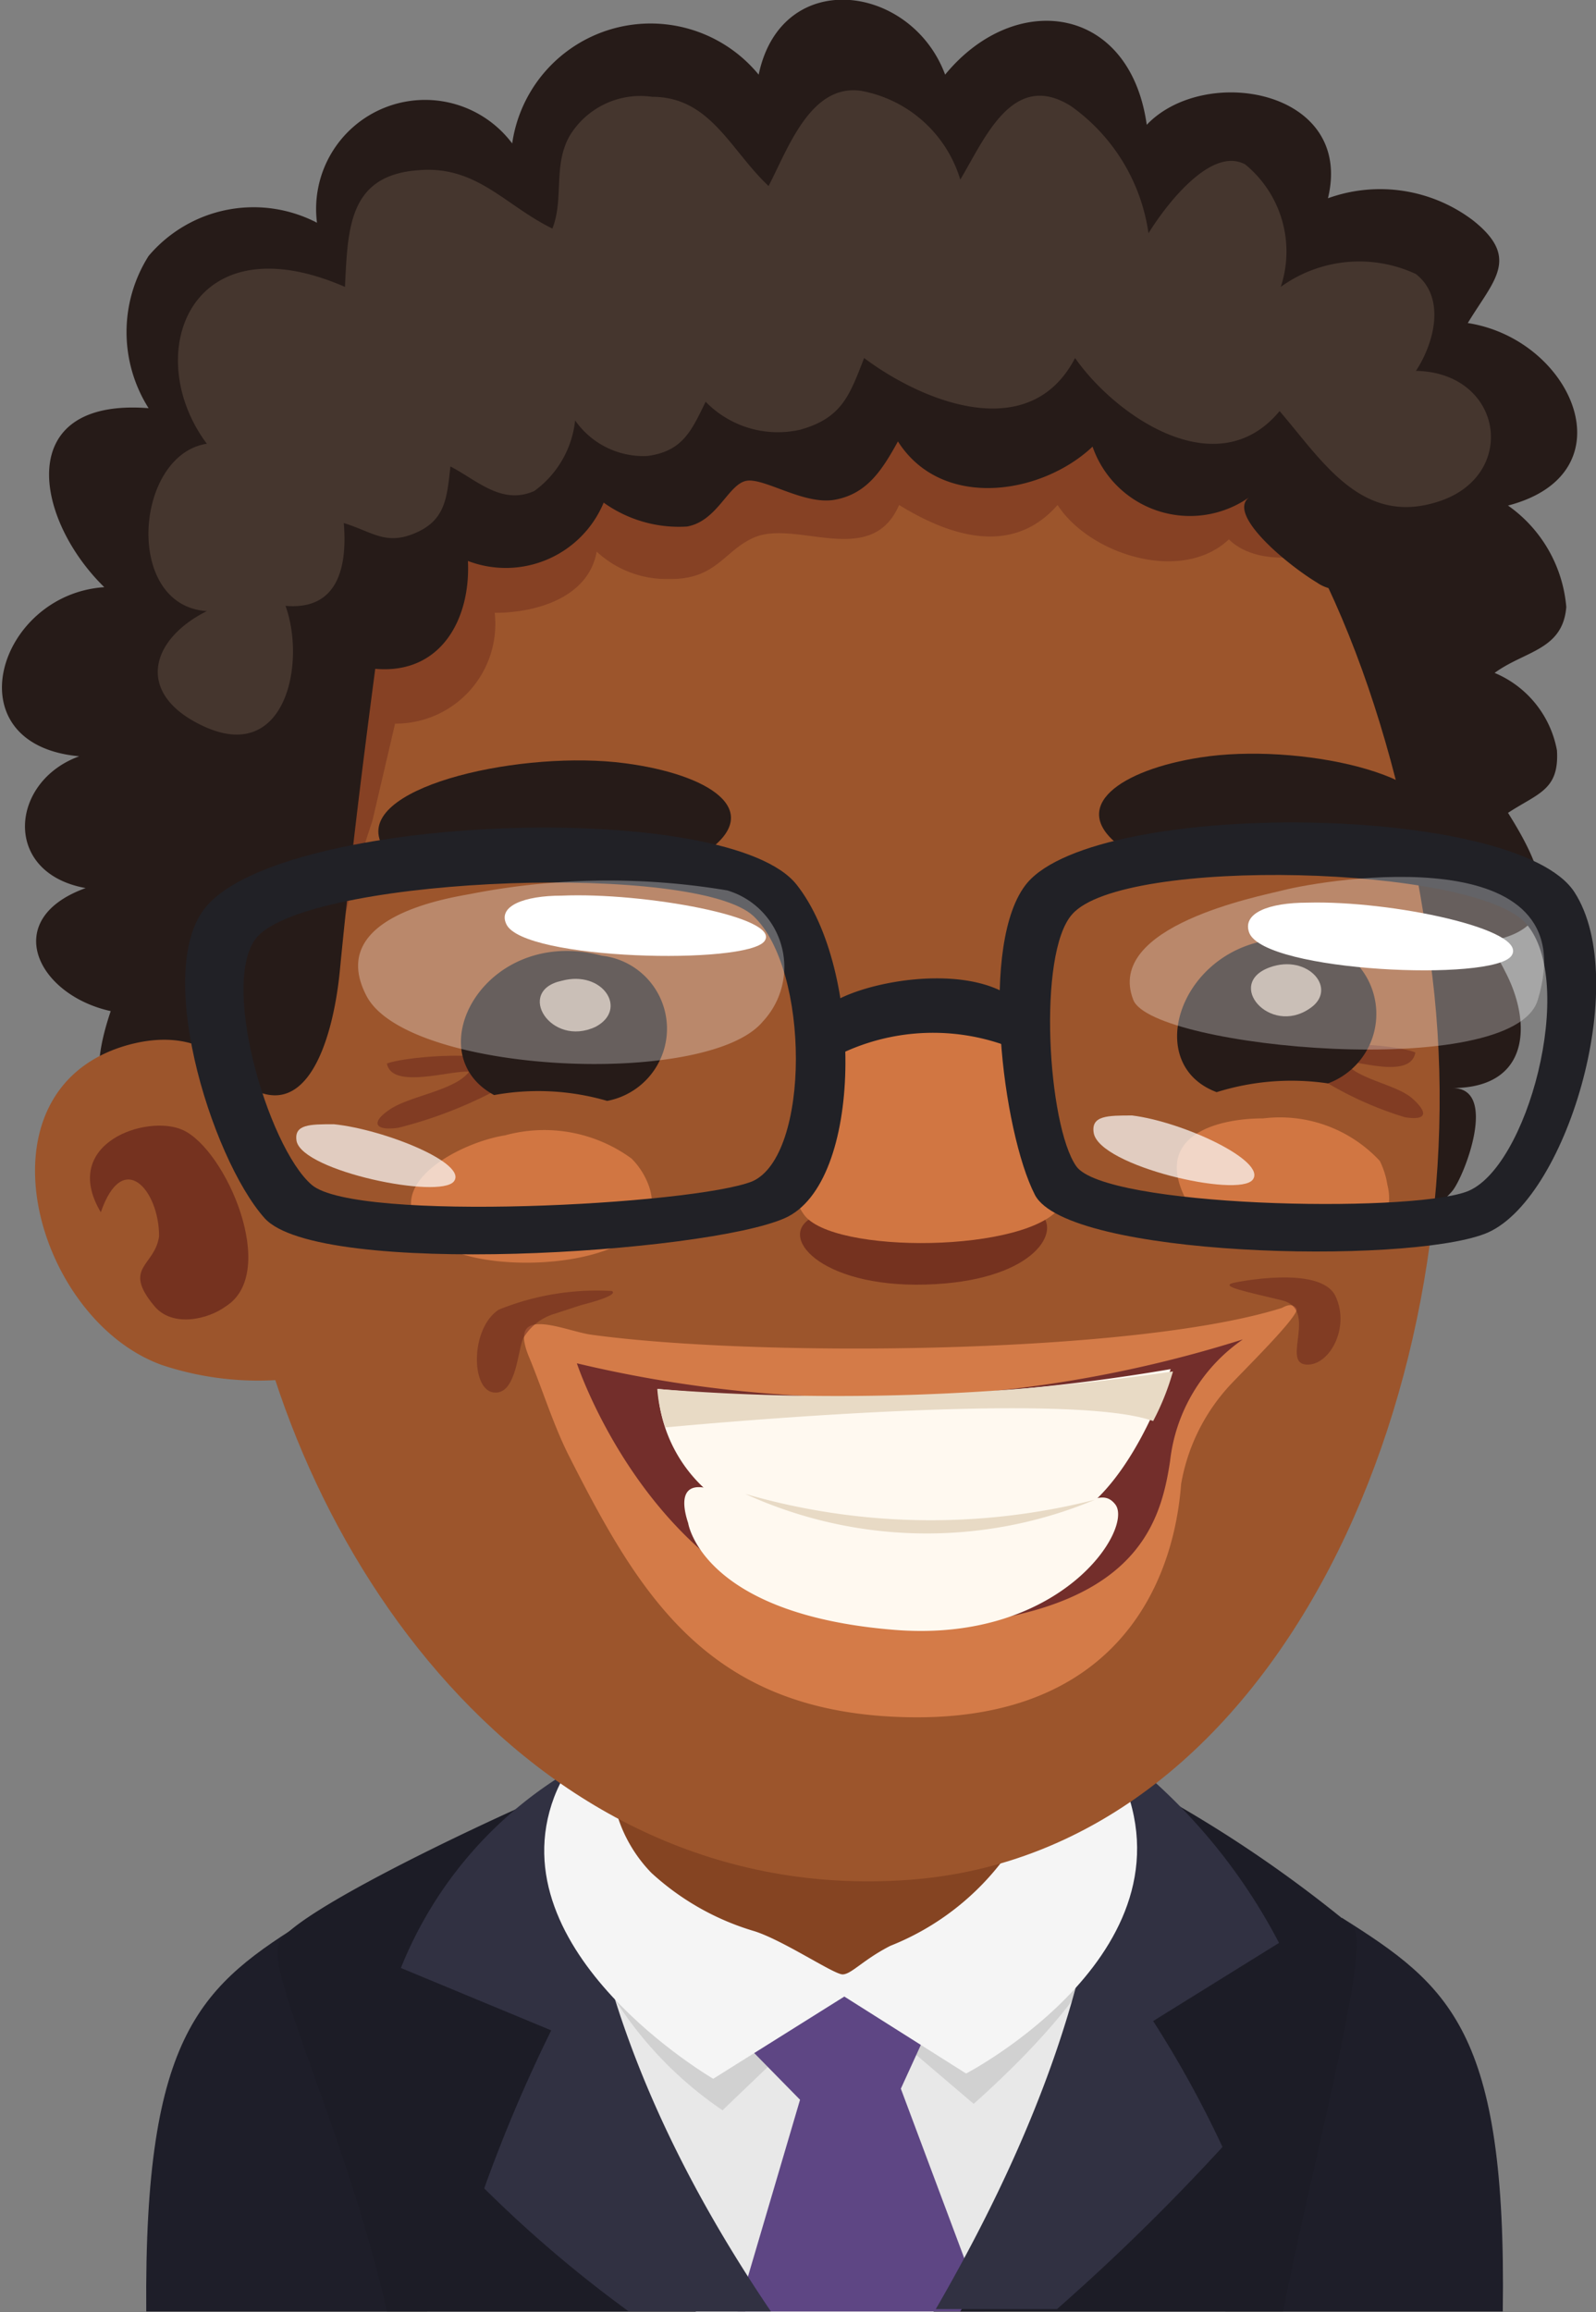 <svg id="레이어_1" data-name="레이어 1" xmlns="http://www.w3.org/2000/svg" viewBox="0 0 27.39 39.65">
  <rect x="0" y="0" width="27.39" height="39.65" fill="#808080" stroke="none"/>
  <defs>
    <style>
      .cls-1 {
        fill: #1e1e29;
      }

      .cls-2 {
        fill: #e8e8e8;
      }

      .cls-3 {
        opacity: 0.1;
      }

      .cls-4 {
        fill: #5e4684;
      }

      .cls-5 {
        fill: #1c1c26;
      }

      .cls-6 {
        fill: #313142;
      }

      .cls-7 {
        fill: #f5f5f5;
      }

      .cls-8 {
        fill: #854422;
      }

      .cls-9 {
        fill: #261b18;
      }

      .cls-10 {
        fill: #9c552c;
      }

      .cls-11, .cls-12, .cls-14 {
        fill: #66241b;
      }

      .cls-11 {
        opacity: 0.4;
      }

      .cls-12, .cls-16, .cls-24 {
        opacity: 0.7;
      }

      .cls-13 {
        fill: #45362e;
      }

      .cls-14 {
        opacity: 0.5;
      }

      .cls-15 {
        fill: #d17642;
      }

      .cls-16 {
        fill: #f0ded1;
      }

      .cls-17 {
        fill: #d47b48;
      }

      .cls-18 {
        fill: #732e2b;
      }

      .cls-19 {
        fill: #fff9f0;
      }

      .cls-20 {
        fill: #e8dac5;
      }

      .cls-21 {
        fill: #212126;
      }

      .cls-22, .cls-23, .cls-24 {
        fill: #fff;
      }

      .cls-22 {
        opacity: 0.3;
      }
    </style>
  </defs>
  <title>1</title>
  <g>
    <g>
      <path class="cls-1" d="M8.72,39.82h4.82l-2-6.75C9.67,34.23,8.68,35,8.72,39.82Z" transform="translate(-6.21 -0.18)"/>
      <path class="cls-1" d="M29.24,33.07l-2,6.75H32C32.07,35,31.08,34.23,29.24,33.07Z" transform="translate(-6.21 -0.18)"/>
      <path class="cls-2" d="M15.41,31.26c-2,1.67-2.53,3.68.44,6.6a17.42,17.42,0,0,0,2.35,2h4c1.84-2,4.92-5.77,4.09-7.8C24.89,28.58,17.39,29.59,15.41,31.26Z" transform="translate(-6.21 -0.18)"/>
      <path class="cls-3" d="M16.07,33a6.51,6.51,0,0,0,2.54,3.37l2.09-2,2.22,1.89c2.12-1.89,2.54-3.08,2.72-3.75C26.19,30.4,15.14,30.05,16.07,33Z" transform="translate(-6.21 -0.18)"/>
      <path class="cls-4" d="M22.31,34.6a1.7,1.7,0,0,0-1.95-.88,1.8,1.8,0,0,0-1.5,1.37l1.08,1.1-1.07,3.63H23.1L21.67,36Z" transform="translate(-6.21 -0.18)"/>
      <g>
        <path class="cls-5" d="M25.68,30.73c.09.22.4.69.38.91-.24,2.62-2,5.94-3.37,8.18h5.54c.5-2.54,1.51-6.26,1.21-6.58A21.94,21.94,0,0,0,25.68,30.73Z" transform="translate(-6.21 -0.18)"/>
        <path class="cls-5" d="M15.35,31.6a3.66,3.66,0,0,1,.36-.68C14.14,31.6,11.24,33,11,33.5s1.17,3.31,1.85,6.32H19C17.1,37.28,14.63,33.47,15.35,31.6Z" transform="translate(-6.21 -0.18)"/>
      </g>
      <g>
        <path class="cls-6" d="M25.1,30c.36,3.67-1.49,7.46-2.83,9.78h2.08A37.15,37.15,0,0,0,27.19,37,18.4,18.4,0,0,0,26,34.84l2.16-1.34A9.85,9.85,0,0,0,25.1,30Z" transform="translate(-6.21 -0.18)"/>
        <path class="cls-6" d="M13.09,33.93,15.67,35a25.68,25.68,0,0,0-1.15,2.71A21.48,21.48,0,0,0,17,39.82h2.44c-1.41-2.08-3.32-5.49-3.32-9.35A6.93,6.93,0,0,0,13.09,33.93Z" transform="translate(-6.21 -0.18)"/>
      </g>
      <path class="cls-7" d="M15.72,31c-1,2.66,2.73,4.83,2.73,4.83l2.25-1.41,2.09,1.32s4.15-2.16,2.58-5.26C24,27.64,16.92,27.87,15.72,31Z" transform="translate(-6.21 -0.18)"/>
      <path class="cls-8" d="M19.05,27.23a3.15,3.15,0,0,0-2.31,2.89,2.45,2.45,0,0,0,.65,2.18,4.49,4.49,0,0,0,1.77,1c.5.16,1.36.74,1.51.74s.35-.25.82-.49a4.51,4.51,0,0,0,2-1.56c.55-1.08,1-3.21,0-4A6,6,0,0,0,19.05,27.23Z" transform="translate(-6.21 -0.18)"/>
    </g>
    <g>
      <path class="cls-9" d="M31.4,5.72c.44-.73.91-1.11.09-1.76A2.64,2.64,0,0,0,29,3.58c.45-1.86-2.11-2.31-3.11-1.26C25.6.26,23.63,0,22.43,1.46c-.58-1.56-2.81-1.86-3.2,0A2.4,2.4,0,0,0,15,2.64,1.87,1.87,0,0,0,11.65,4a2.36,2.36,0,0,0-2.89.57,2.44,2.44,0,0,0,0,2.61C6.43,7,6.8,9.08,8,10.25c-1.83.12-2.62,2.7-.43,2.9-1.19.43-1.33,2,.11,2.26-1.47.53-.84,1.83.43,2.11-.44,1.31-.16,1.83.86,2.64a14.47,14.47,0,0,1,1.59,1.72c1.41,1.59,2.42,3.48,3.79,5.06s2.84-1.09,4-1.73a7.76,7.76,0,0,1,4.95-1.05c1.5.22,2.56,1.79,4.08,1.83.93,0,1.52-.77,1.9-1.52a7.81,7.81,0,0,0,.48-2.32c.16-.77.9-1,1.37-1.54.2-.23.81-1.78,0-1.77,1.36,0,1.36-1.15.91-2a2.48,2.48,0,0,0-.33-.51c1.48-.22.92-1.35.38-2.21.52-.34.88-.39.84-1.07a1.79,1.79,0,0,0-1.07-1.33c.52-.38,1.17-.39,1.23-1.13a2.37,2.37,0,0,0-1-1.74C34.2,8.3,33.2,6,31.4,5.72Z" transform="translate(-6.21 -0.18)"/>
      <path class="cls-10" d="M18.66,4.76c-5.48,1.08-9.35,9-8.34,16.44.76,5.57,5,11.68,11.47,11.22s9.84-8.66,9-15.51C29.86,9.47,26.35,3.26,18.66,4.76Z" transform="translate(-6.21 -0.18)"/>
      <path class="cls-11" d="M25.73,5.93a24.56,24.56,0,0,0-6.65-1c-2,0-4.18-.14-6,.71-1,.46-2.29,1.1-2.68,2.24a10.47,10.47,0,0,0,0,4.66,12.61,12.61,0,0,0,1.48,4.6,18.11,18.11,0,0,1,.72-2.88l.39-1.67a1.71,1.71,0,0,0,1.71-1.9c.71,0,1.61-.26,1.75-1.05a1.76,1.76,0,0,0,1.18.47h.09c.8,0,.92-.5,1.45-.72.73-.29,2,.54,2.47-.55.86.53,1.94.89,2.72,0,.54.84,2.12,1.36,2.94.59.84.83,3.34-.11,2.62-1.47C29.26,6.75,26.84,6.27,25.73,5.93Z" transform="translate(-6.21 -0.18)"/>
      <path class="cls-10" d="M8.41,18.1c-2.7.75-1.62,4.7.58,5.49a5.24,5.24,0,0,0,2.18.24.43.43,0,0,0,0-.07c.32-.51-.13-3.39-.29-3.93C10.5,18.46,9.7,17.75,8.41,18.1Z" transform="translate(-6.21 -0.18)"/>
      <path class="cls-12" d="M9.35,19.56c-.61-.28-2.12.22-1.41,1.41.38-1.1,1-.38,1,.41-.07.52-.64.53-.08,1.2.31.37.92.23,1.23,0C11,22,10.09,19.9,9.35,19.56Z" transform="translate(-6.21 -0.18)"/>
      <path class="cls-9" d="M23.14,2.51a18.78,18.78,0,0,0-5.65-.17c-3.1.37-6.85,1.86-7.83,5.16-.61,2-.29,4.39-.14,6.47.1,1.26-.41,3.68.66,4.63,1.25,1.11,1.74-.56,1.86-1.75.17-1.76.38-3.46.61-5.2,1.13.1,1.64-.86,1.59-1.85a1.82,1.82,0,0,0,2.33-1A2.22,2.22,0,0,0,18,9.21c.51-.09.7-.7,1-.78s1,.42,1.54.32.8-.49,1.08-1c.75,1.18,2.46.92,3.34.09a1.77,1.77,0,0,0,2.7.86c-.42.28.62,1.15,1.15,1.47a.68.68,0,0,0,.26.11c.73.09,1.13-.47,1.46-1.05.83-1.47.18-3-.88-4.19C28.34,3.59,25,2.88,23.14,2.51Z" transform="translate(-6.21 -0.18)"/>
      <path class="cls-13" d="M30.51,6.54c.31-.47.52-1.25,0-1.66a2.3,2.3,0,0,0-2.32.22A1.93,1.93,0,0,0,27.58,3c-.59-.32-1.37.71-1.66,1.18A3.23,3.23,0,0,0,24.59,2c-1-.63-1.48.56-1.9,1.26A2.19,2.19,0,0,0,21,1.74c-.88-.14-1.27,1-1.6,1.63-.66-.62-1-1.53-2-1.53a1.42,1.42,0,0,0-1.42.68c-.28.51-.09,1.07-.29,1.58-.82-.4-1.3-1.09-2.31-1-1.19.09-1.2,1-1.25,2C9.46,3.94,8.62,6.27,9.76,7.79c-1.24.19-1.43,2.78,0,2.87-1,.5-1.24,1.46,0,2,1.36.58,1.7-1.12,1.35-2.09.92.08,1.06-.7,1-1.42.49.15.72.39,1.23.17s.54-.59.6-1.14c.45.23.88.67,1.44.42a1.72,1.72,0,0,0,.7-1.21A1.43,1.43,0,0,0,17.32,8c.61-.08.76-.44,1-.93a1.73,1.73,0,0,0,1.62.48c.72-.2.85-.59,1.1-1.23,1,.75,2.84,1.5,3.62,0,.7,1,2.44,2.2,3.51.91.74.86,1.42,2,2.76,1.54S32,6.57,30.51,6.54Z" transform="translate(-6.21 -0.18)"/>
    </g>
    <g>
      <path class="cls-14" d="M12.85,18.42c.09.45,1.09.11,1.41.14-.24.32-1,.41-1.35.64s-.27.38.14.32a7.5,7.5,0,0,0,1.78-.7C15.51,18.08,13.19,18.28,12.85,18.42Z" transform="translate(-6.21 -0.18)"/>
      <path class="cls-14" d="M29.28,18.38c.27,0,1.14.3,1.22-.15-.3-.14-2.31-.34-1.71.4a6.09,6.09,0,0,0,1.53.71c.37.06.41-.07.13-.32S29.48,18.69,29.28,18.38Z" transform="translate(-6.21 -0.18)"/>
      <path class="cls-15" d="M29.89,20.09a2.34,2.34,0,0,0-2-.73c-.85,0-2,.33-1.23,1.56.39.65,3.74,1.09,3.36-.42A1.41,1.41,0,0,0,29.89,20.09Z" transform="translate(-6.21 -0.18)"/>
      <path class="cls-15" d="M17.05,20.05a2.54,2.54,0,0,0-2.17-.4c-.88.14-2.4,1-1.13,1.86.91.63,4.22.38,3.56-1.08A1.28,1.28,0,0,0,17.05,20.05Z" transform="translate(-6.21 -0.18)"/>
      <path class="cls-9" d="M16.54,16.57c-2-.53-3.19,1.67-1.85,2.39a4.23,4.23,0,0,1,1.94.1A1.26,1.26,0,0,0,16.54,16.57Z" transform="translate(-6.21 -0.18)"/>
      <path class="cls-12" d="M22.11,21.05c-.69,0-1.29-.31-1.94,0s.1,1.21,1.92,1.16,2.32-.88,2-1.19S22.87,21,22.11,21.05Z" transform="translate(-6.21 -0.18)"/>
      <path class="cls-15" d="M22.07,17.09C20.51,17,19.29,20,20,21c.47.7,3.89.67,4.42-.14C24.57,20.53,23.55,17.22,22.07,17.09Z" transform="translate(-6.21 -0.18)"/>
      <path class="cls-16" d="M15.85,17c-.8.17-.19,1.15.58.79C17,17.49,16.55,16.81,15.85,17Z" transform="translate(-6.21 -0.18)"/>
      <path class="cls-9" d="M16.94,13.27c-1.73-.23-4.48.37-4.22,1.29s1.23.18,2.55.21,2.51.43,3.09,0C19.33,14.07,18.38,13.46,16.94,13.27Z" transform="translate(-6.21 -0.18)"/>
      <path class="cls-9" d="M26.81,13.17c-1.36.21-2.28.84-1.38,1.52.54.41,1.61,0,2.94-.06s2.16.65,2.43-.26S28.46,12.91,26.81,13.17Z" transform="translate(-6.21 -0.18)"/>
      <path class="cls-9" d="M28.62,16.3c-2-.27-2.95,2.08-1.53,2.61A4.29,4.29,0,0,1,29,18.76,1.27,1.27,0,0,0,28.62,16.3Z" transform="translate(-6.21 -0.18)"/>
      <path class="cls-16" d="M28,16.77c-.77.28,0,1.17.68.71C29.19,17.15,28.66,16.53,28,16.77Z" transform="translate(-6.21 -0.18)"/>
      <g>
        <path class="cls-17" d="M28.21,22.61c-2.54.8-9,.85-11.85.46-.45-.06-1.44-.54-1.08.36.23.55.41,1.14.67,1.67,1.24,2.45,2.42,4.47,5.86,4.53s4.53-2.15,4.67-4A3.33,3.33,0,0,1,27.26,24c.14-.17,1.28-1.27,1.2-1.38S28.25,22.59,28.21,22.61Z" transform="translate(-6.21 -0.18)"/>
        <path class="cls-14" d="M14.77,22.64c-.49.32-.48,1.37-.09,1.42s.41-.71.51-.93a.93.93,0,0,1,.54-.42l.46-.15s.66-.16.52-.24A4.49,4.49,0,0,0,14.77,22.64Z" transform="translate(-6.21 -0.18)"/>
        <path class="cls-14" d="M27.38,22.18c-.25.06.21.15.83.3s0,1.05.4,1.1.78-.62.52-1.17S27.38,22.18,27.38,22.18Z" transform="translate(-6.21 -0.18)"/>
        <path class="cls-18" d="M16.11,23.56s1.54,4.68,5.76,4.53c3.8-.14,4.25-1.73,4.42-2.85a2.93,2.93,0,0,1,1.25-2.09A21.43,21.43,0,0,1,16.11,23.56Z" transform="translate(-6.21 -0.18)"/>
        <path class="cls-19" d="M17.5,24a2.49,2.49,0,0,0,1.35,2.09,7.76,7.76,0,0,0,5.45.25c1.28-.38,2-2.68,2-2.68A33.79,33.79,0,0,1,17.5,24Z" transform="translate(-6.21 -0.18)"/>
        <path class="cls-19" d="M22.8,26.39a11.11,11.11,0,0,1-4.2-.6c-.71-.31-.71.12-.58.51,0,0,.23,1.56,3.52,1.83,2.88.24,4.13-1.74,3.81-2.15S24.61,26.36,22.8,26.39Z" transform="translate(-6.21 -0.18)"/>
        <path class="cls-20" d="M17.49,24a2.55,2.55,0,0,0,.14.66S24.46,24,26,24.55a4.3,4.3,0,0,0,.34-.85A39.57,39.57,0,0,1,17.49,24Z" transform="translate(-6.21 -0.18)"/>
        <path class="cls-20" d="M19,25.8a7.49,7.49,0,0,0,6,.1A11.45,11.45,0,0,1,19,25.8Z" transform="translate(-6.21 -0.18)"/>
      </g>
    </g>
    <g>
      <path class="cls-21" d="M23.84,15.32c-.84,1-.42,4.28.13,5.35s6.33,1.2,7.72.67,2.53-4.33,1.54-5.86S25.07,13.88,23.84,15.32Zm7.53,5.3c-1.05.37-6.2.26-6.69-.44s-.67-3.65-.07-4.32c.87-1,6.91-.84,7.79.16S32.42,20.25,31.37,20.62Z" transform="translate(-6.21 -0.18)"/>
      <path class="cls-21" d="M9.83,15.64c-1.06,1,0,4.4.92,5.43s7.58.6,8.93,0,1.35-4.27.2-5.72S11.38,14.12,9.83,15.64Zm9.29,4.8c-1,.4-6.8.71-7.56.06s-1.63-3.62-.89-4.3c1.1-1,7.5-1.22,8.47-.31S20.12,20,19.12,20.44Z" transform="translate(-6.21 -0.18)"/>
      <path class="cls-21" d="M20.63,17.3c-.14.07-.75.93-.32,1.13a3.67,3.67,0,0,1,3.29-.27c.25.1.48.08.4-.26C23.69,16.64,21.51,16.87,20.63,17.3Z" transform="translate(-6.21 -0.18)"/>
      <path class="cls-22" d="M28.22,15.45c-.39.1-3.06.61-2.56,1.88.33.83,6.52,1.4,6.94,0C33.46,14.53,29,15.25,28.22,15.45Z" transform="translate(-6.21 -0.18)"/>
      <path class="cls-22" d="M18.69,15.45a12.33,12.33,0,0,0-4.4.06c-.44.08-2.49.41-1.79,1.75s5.85,1.58,6.8.44A1.37,1.37,0,0,0,18.69,15.45Z" transform="translate(-6.21 -0.18)"/>
      <path class="cls-23" d="M28.65,15.66c-.67,0-1.13.18-1,.52.28.67,4.19.84,4.5.39S30.08,15.62,28.65,15.66Z" transform="translate(-6.21 -0.18)"/>
      <path class="cls-24" d="M25.64,19.31c-.42,0-.71,0-.66.3.1.57,2.49,1.12,2.73.8S26.52,19.42,25.64,19.31Z" transform="translate(-6.21 -0.18)"/>
      <path class="cls-23" d="M15.85,15.54c-.65,0-1.1.18-.95.49.29.62,4.13.7,4.43.29S17.26,15.48,15.85,15.54Z" transform="translate(-6.21 -0.18)"/>
      <path class="cls-24" d="M11.94,19.46c-.41,0-.69,0-.64.29.11.52,2.46,1,2.7.69S12.81,19.55,11.94,19.46Z" transform="translate(-6.21 -0.18)"/>
    </g>
  </g>
</svg>
